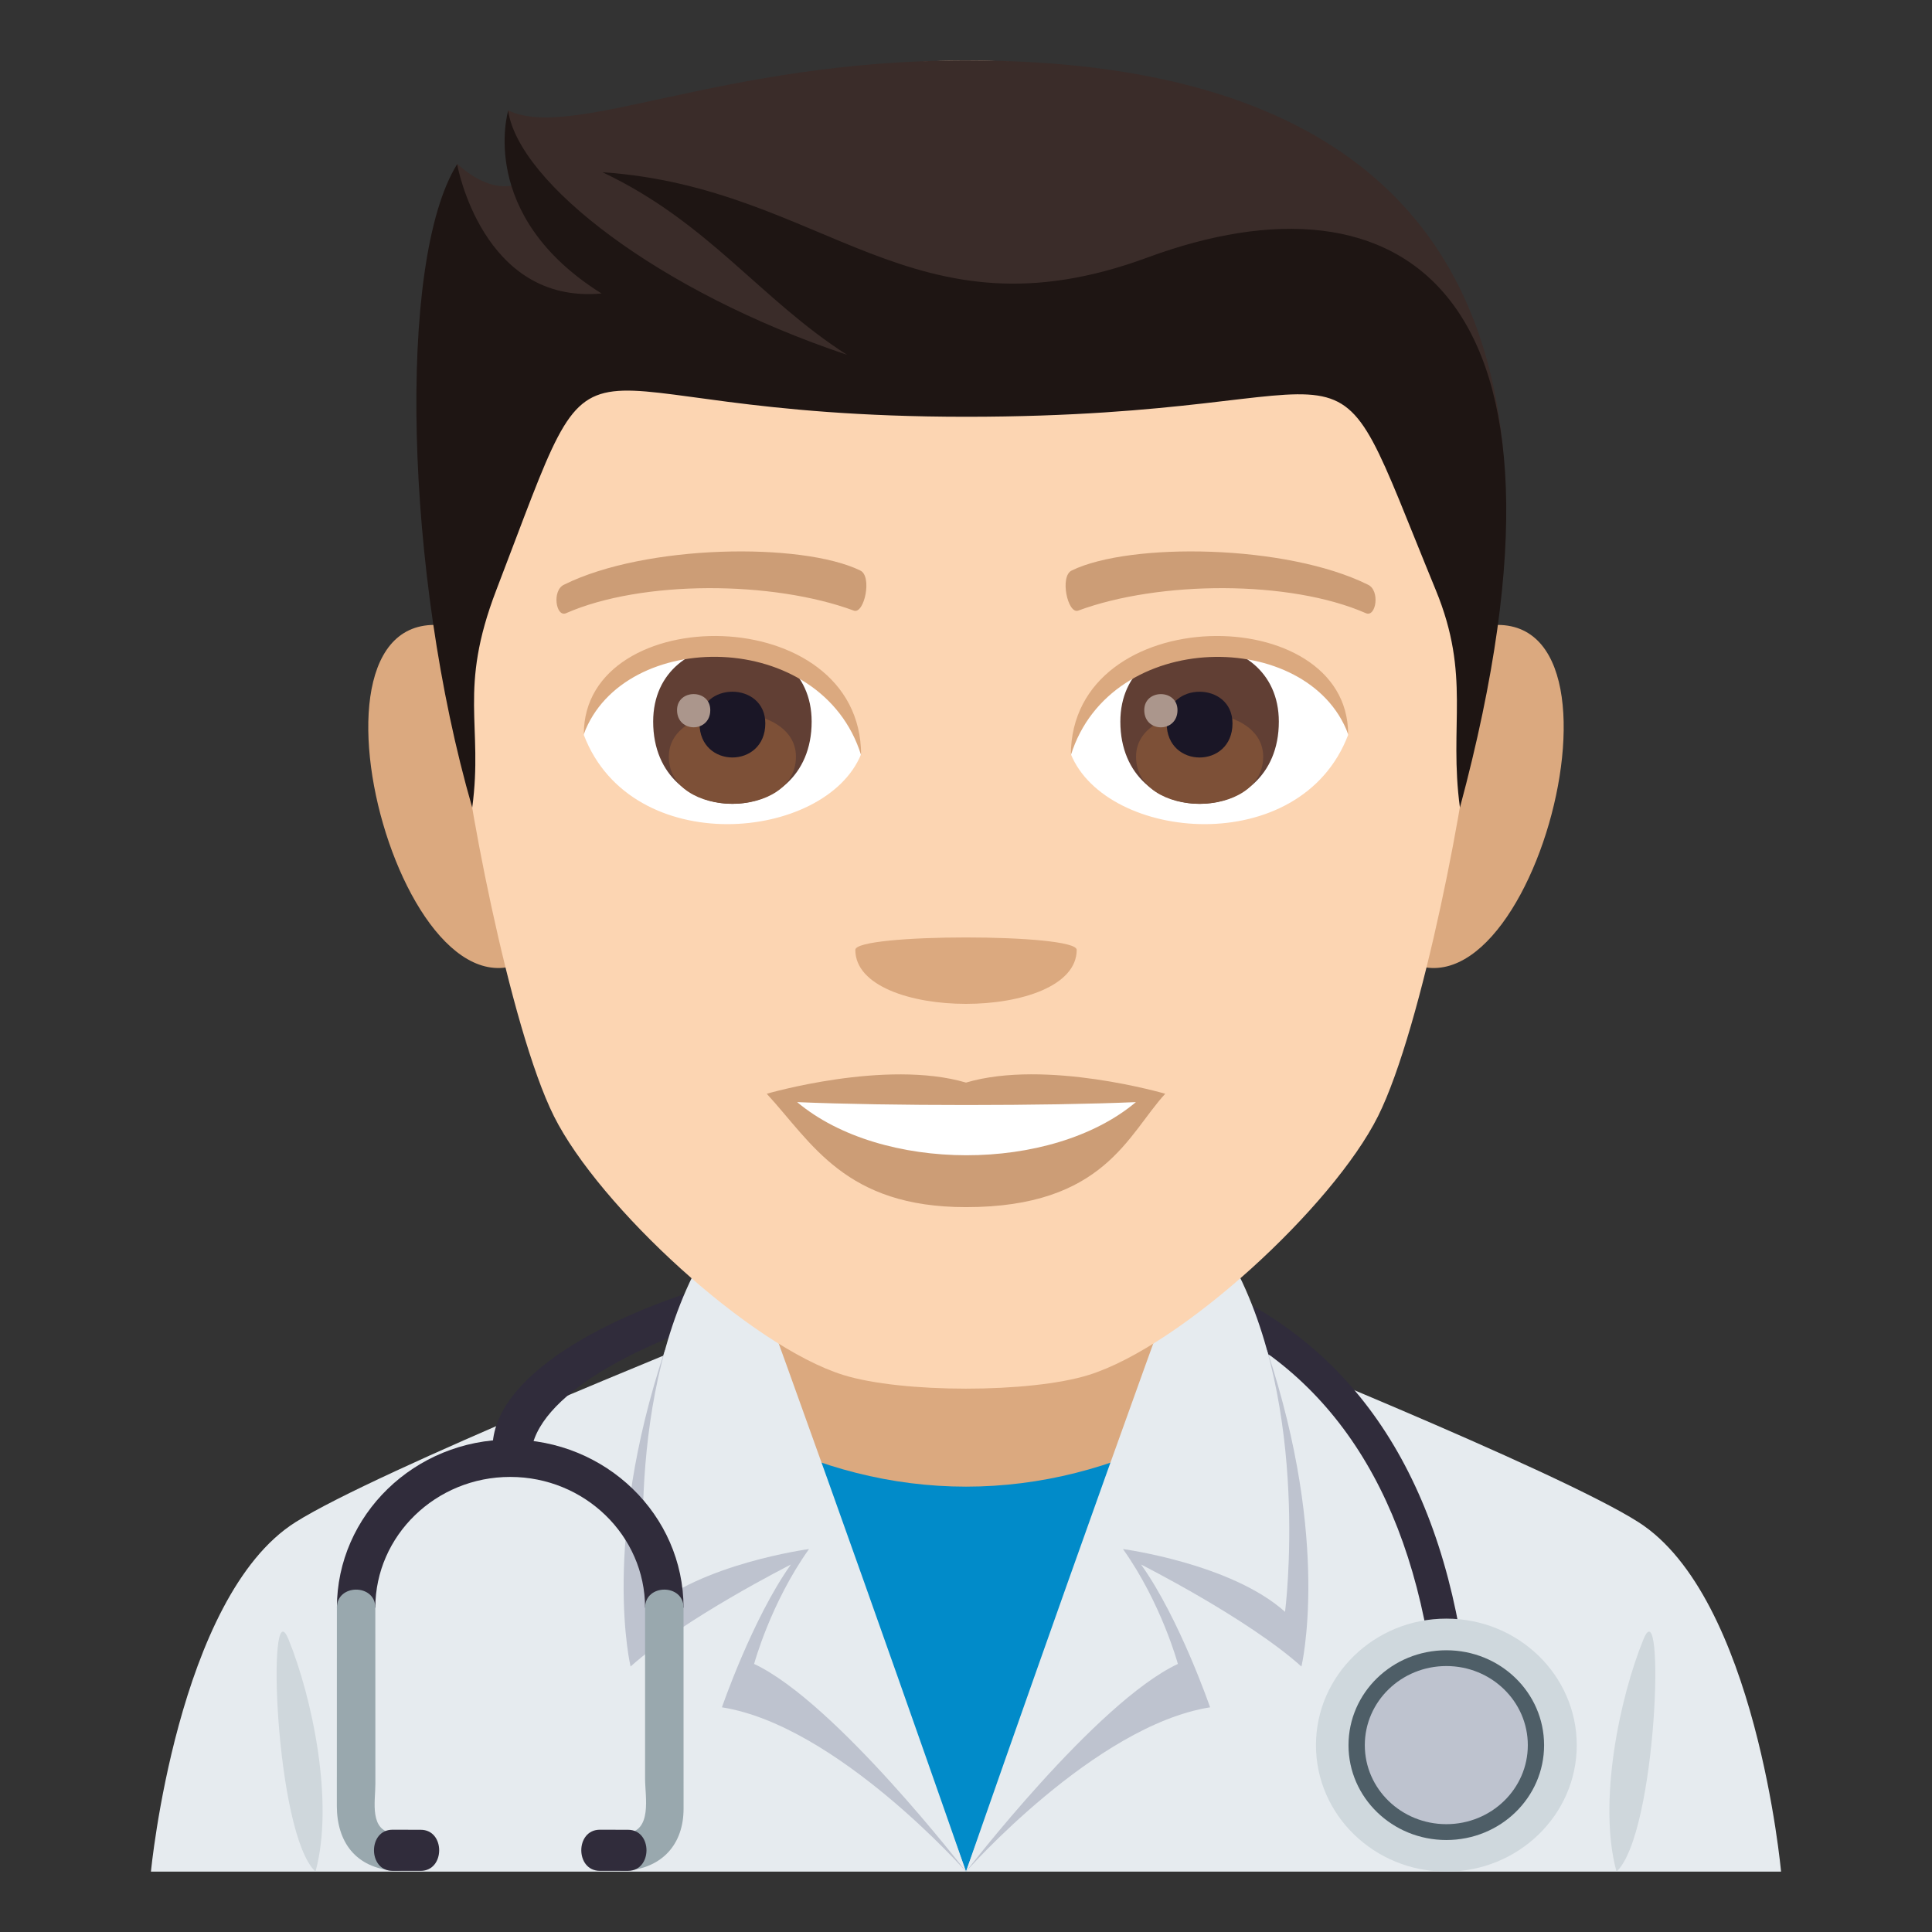 <?xml version="1.0" encoding="utf-8"?>
<!-- Generator: Adobe Illustrator 19.0.0, SVG Export Plug-In . SVG Version: 6.00 Build 0)  -->
<svg version="1.1" id="Layer_1" xmlns="http://www.w3.org/2000/svg" xmlns:xlink="http://www.w3.org/1999/xlink" x="0px" y="0px"
	 width="64px" height="64px" viewBox="0 0 64 64" enable-background="new 0 0 64 64" xml:space="preserve">
<rect x="0" y="0" width="64" height="64" fill="#333333" stroke="none"/>
<path fill="#E6EBEF" d="M9.789,50.424c2.699-1.707,13.906-6.217,13.906-6.217h16.695c0,0,11.197,4.499,13.882,6.214
	C58.177,52.905,59,62,59,62H5C5,62,5.87,52.896,9.789,50.424"/>
<path fill="#CFD7DC" d="M10.451,62c0.628-2.291-0.112-5.778-0.895-7.697C8.829,52.515,9.102,60.74,10.451,62"/>
<path fill="#CFD7DC" d="M53.549,62c-0.628-2.291,0.109-5.778,0.893-7.697C55.169,52.515,54.895,60.74,53.549,62"/>
<path fill="#302C3B" d="M47.379,54.747c-0.951-6.022-3.851-9.916-8.62-11.573c-7.732-2.685-20.891,1.25-21.168,4.984l-1.275-0.186
	c0-4.67,14.685-8.605,22.808-5.785c5.173,1.797,8.31,5.969,9.324,12.4L47.379,54.747z"/>
<path fill="#CFD8DD" d="M47.912,53.619c2.384,0,4.32,1.878,4.32,4.191S50.296,62,47.912,62c-2.385,0-4.319-1.876-4.319-4.189
	S45.527,53.619,47.912,53.619"/>
<path fill="#4E5E67" d="M47.912,54.667c1.791,0,3.238,1.405,3.238,3.145c0,1.735-1.447,3.141-3.238,3.141
	c-1.79,0-3.241-1.405-3.241-3.141C44.671,56.072,46.122,54.667,47.912,54.667"/>
<path fill="#BEC3CF" d="M47.912,55.19c1.492,0,2.699,1.173,2.699,2.621c0,1.447-1.207,2.617-2.699,2.617
	c-1.492,0-2.701-1.17-2.701-2.617C45.211,56.363,46.42,55.19,47.912,55.19"/>
<rect x="24.162" y="40" fill="#DBA97F" width="15.674" height="11.037"/>
<path fill="#018BC9" d="M39.02,47.51c-2.153,1.104-4.537,1.737-7.02,1.737c-2.48,0-4.866-0.633-7.02-1.74L32,62L39.02,47.51z"/>
<path fill="#BEC3CF" d="M22.025,44.73c-2.127,6.393-1.136,10.475-1.136,10.475c1.791-1.605,5.31-3.376,5.31-3.378
	c-1.274,1.79-2.284,4.73-2.284,4.73C27.735,57.163,32,62,32,62S26.064,44.991,22.025,44.73z"/>
<path fill="#E6EBEF" d="M24.681,41.429c0,0-1.049-0.432-1.495,0.376c-2.631,4.801-1.755,11.589-1.755,11.589
	c1.791-1.604,5.367-2.078,5.369-2.08c-1.275,1.79-1.819,3.806-1.819,3.806C27.678,56.384,32,62,32,62S28.392,51.614,24.681,41.429z"
	/>
<path fill="#BEC3CF" d="M41.973,44.73c2.127,6.393,1.138,10.475,1.138,10.475c-1.791-1.605-5.31-3.376-5.311-3.378
	c1.275,1.79,2.286,4.73,2.286,4.73C36.265,57.163,32,62,32,62S37.934,44.991,41.973,44.73z"/>
<path fill="#E6EBEF" d="M39.319,41.429c0,0,1.049-0.432,1.495,0.376c2.631,4.801,1.755,11.589,1.755,11.589
	c-1.791-1.604-5.369-2.078-5.369-2.08c1.273,1.79,1.819,3.806,1.819,3.806C36.319,56.384,32,62,32,62S35.607,51.614,39.319,41.429z"
	/>
<path fill="#302C3B" d="M22.643,53.257h-1.274c-0.002-2.39-2.004-4.332-4.468-4.332c-2.462-0.001-4.466,1.943-4.468,4.332H11.16
	c0-3.069,2.575-5.569,5.741-5.57C20.068,47.686,22.645,50.188,22.643,53.257"/>
<path fill="#99A8AE" d="M11.16,53.257l-0.002,6.566c0.002,1.188,0.618,2.057,1.915,2.148c0.822,0.059,0.814-1.181-0.003-1.238
	c-0.853-0.06-0.635-1.058-0.635-1.639l-0.002-5.838C12.436,52.459,11.158,52.459,11.16,53.257"/>
<path fill="#99A8AE" d="M21.369,53.257v5.66c-0.002,0.594,0.256,1.753-0.638,1.816c-0.816,0.058-0.822,1.297,0,1.238
	c1.22-0.086,1.912-0.892,1.913-2.05l-0.001-6.665C22.645,52.458,21.369,52.459,21.369,53.257"/>
<path fill="#302C3B" d="M13.934,61.975l-0.933-0.001c-0.817,0-0.815-1.363,0-1.362l0.933,0.002
	C14.753,60.61,14.753,61.974,13.934,61.975z"/>
<path fill="#302C3B" d="M20.802,61.974h-0.93c-0.821,0-0.821-1.362-0.002-1.362l0.932,0.002
	C21.62,60.611,21.62,61.974,20.802,61.974z"/>
<path fill="#DBA97F" d="M14.9,20.749c-5.718-1.031-1.252,14.957,3.225,10.547C20.198,29.252,17.575,21.232,14.9,20.749z"/>
<path fill="#DBA97F" d="M49.1,20.749c-2.675,0.483-5.299,8.503-3.224,10.547C50.354,35.706,54.815,19.718,49.1,20.749z"/>
<path fill="#FCD5B2" d="M32,2.001c-11.823,0-17.521,8.945-16.807,21.384c0.144,2.503,1.693,10.665,3.158,13.593
	c1.499,2.995,6.512,7.614,9.584,8.57c1.94,0.604,6.189,0.604,8.128,0c3.072-0.956,8.086-5.575,9.585-8.57
	c1.466-2.928,3.016-11.09,3.158-13.593C49.521,10.946,43.825,2.001,32,2.001z"/>
<path fill="#CC9D76" d="M32,35.862c-2.66-0.782-6.6,0.37-6.6,0.37c1.501,1.635,2.601,3.756,6.6,3.756c4.582,0,5.36-2.407,6.6-3.756
	C38.6,36.232,34.656,35.076,32,35.862z"/>
<path fill="#FFFFFF" d="M26.407,36.509c2.786,2.34,8.418,2.354,11.221,0C34.656,36.637,29.399,36.638,26.407,36.509z"/>
<path fill="#DBA97F" d="M35.667,31.465c0,2.386-7.333,2.386-7.333,0C28.334,30.917,35.667,30.917,35.667,31.465z"/>
<path fill="#3A2C29" d="M32,2c-8.134,0-13.049,2.688-15.168,1.655c0,0-0.231,1.388,0.601,2.291c0,0-0.877,0.758-2.292-0.521
	C13.793,9.802,17.793,12.338,32,12.338c14.207,0,10.813-3.46,17.797,2.616C49.112,7.465,44.354,2,32,2z"/>
<path fill="#1E1513" d="M38.016,8.529c-7.821,2.888-10.682-2.321-18.06-2.824c3.509,1.657,5.223,4.208,8.104,6.049
	c-6.272-2.101-10.877-5.712-11.226-8.085c0,0-1.047,3.464,3.093,6.053c-3.958,0.367-4.784-4.283-4.784-4.283
	c-2.005,3.221-1.727,13.607,0.5,21.313c0.371-2.75-0.476-3.887,0.796-7.201c3.805-9.904,1.357-5.745,15.563-5.745
	c14.206,0,11.642-3.793,15.562,5.745c1.169,2.844,0.425,4.451,0.798,7.201C53.032,9.374,46.314,5.467,38.016,8.529z"/>
<path fill="#FFFFFF" d="M44.658,24.347c-1.579,4.136-8.007,3.529-9.185,0.635C36.367,20.332,43.791,19.934,44.658,24.347z"/>
<path fill="#FFFFFF" d="M19.34,24.347c1.58,4.136,8.01,3.529,9.186,0.635C27.632,20.33,20.21,19.933,19.34,24.347z"/>
<path fill="#CC9D76" d="M45.314,19.368c-2.704-1.342-7.879-1.407-9.807-0.472c-0.412,0.182-0.141,1.454,0.208,1.332
	c2.687-0.995,7.019-1.019,9.534,0.086C45.585,20.456,45.725,19.557,45.314,19.368z"/>
<path fill="#CC9D76" d="M18.685,19.368c2.704-1.342,7.878-1.407,9.807-0.472c0.413,0.182,0.141,1.454-0.206,1.332
	c-2.691-0.995-7.021-1.019-9.537,0.086C18.415,20.456,18.276,19.557,18.685,19.368z"/>
<path fill="#613F34" d="M37.113,23.906c0,3.629,5.25,3.629,5.25,0C42.363,20.537,37.113,20.537,37.113,23.906z"/>
<path fill="#7D5037" d="M37.633,25.067c0,2.081,4.212,2.081,4.212,0C41.845,23.136,37.633,23.136,37.633,25.067z"/>
<path fill="#1A1626" d="M38.648,23.963c0,1.507,2.18,1.507,2.18,0C40.828,22.565,38.648,22.565,38.648,23.963z"/>
<path fill="#AB968C" d="M37.905,23.523c0,0.761,1.101,0.761,1.101,0C39.006,22.817,37.905,22.817,37.905,23.523z"/>
<path fill="#613F34" d="M21.637,23.905c0,3.63,5.25,3.63,5.25,0C26.887,20.536,21.637,20.536,21.637,23.905z"/>
<path fill="#7D5037" d="M22.156,25.066c0,2.081,4.211,2.081,4.211,0C26.367,23.135,22.156,23.135,22.156,25.066z"/>
<path fill="#1A1626" d="M23.172,23.963c0,1.506,2.18,1.506,2.18,0C25.351,22.564,23.172,22.564,23.172,23.963z"/>
<path fill="#AB968C" d="M22.428,23.522c0,0.761,1.101,0.761,1.101,0C23.528,22.816,22.428,22.816,22.428,23.522z"/>
<path fill="#DBA97F" d="M44.658,24.315c0-4.44-9.185-4.44-9.185,0.703C36.785,20.799,43.347,20.799,44.658,24.315z"/>
<path fill="#DBA97F" d="M19.34,24.315c0-4.44,9.186-4.44,9.186,0.702C27.215,20.796,20.652,20.796,19.34,24.315z"/>
</svg>
